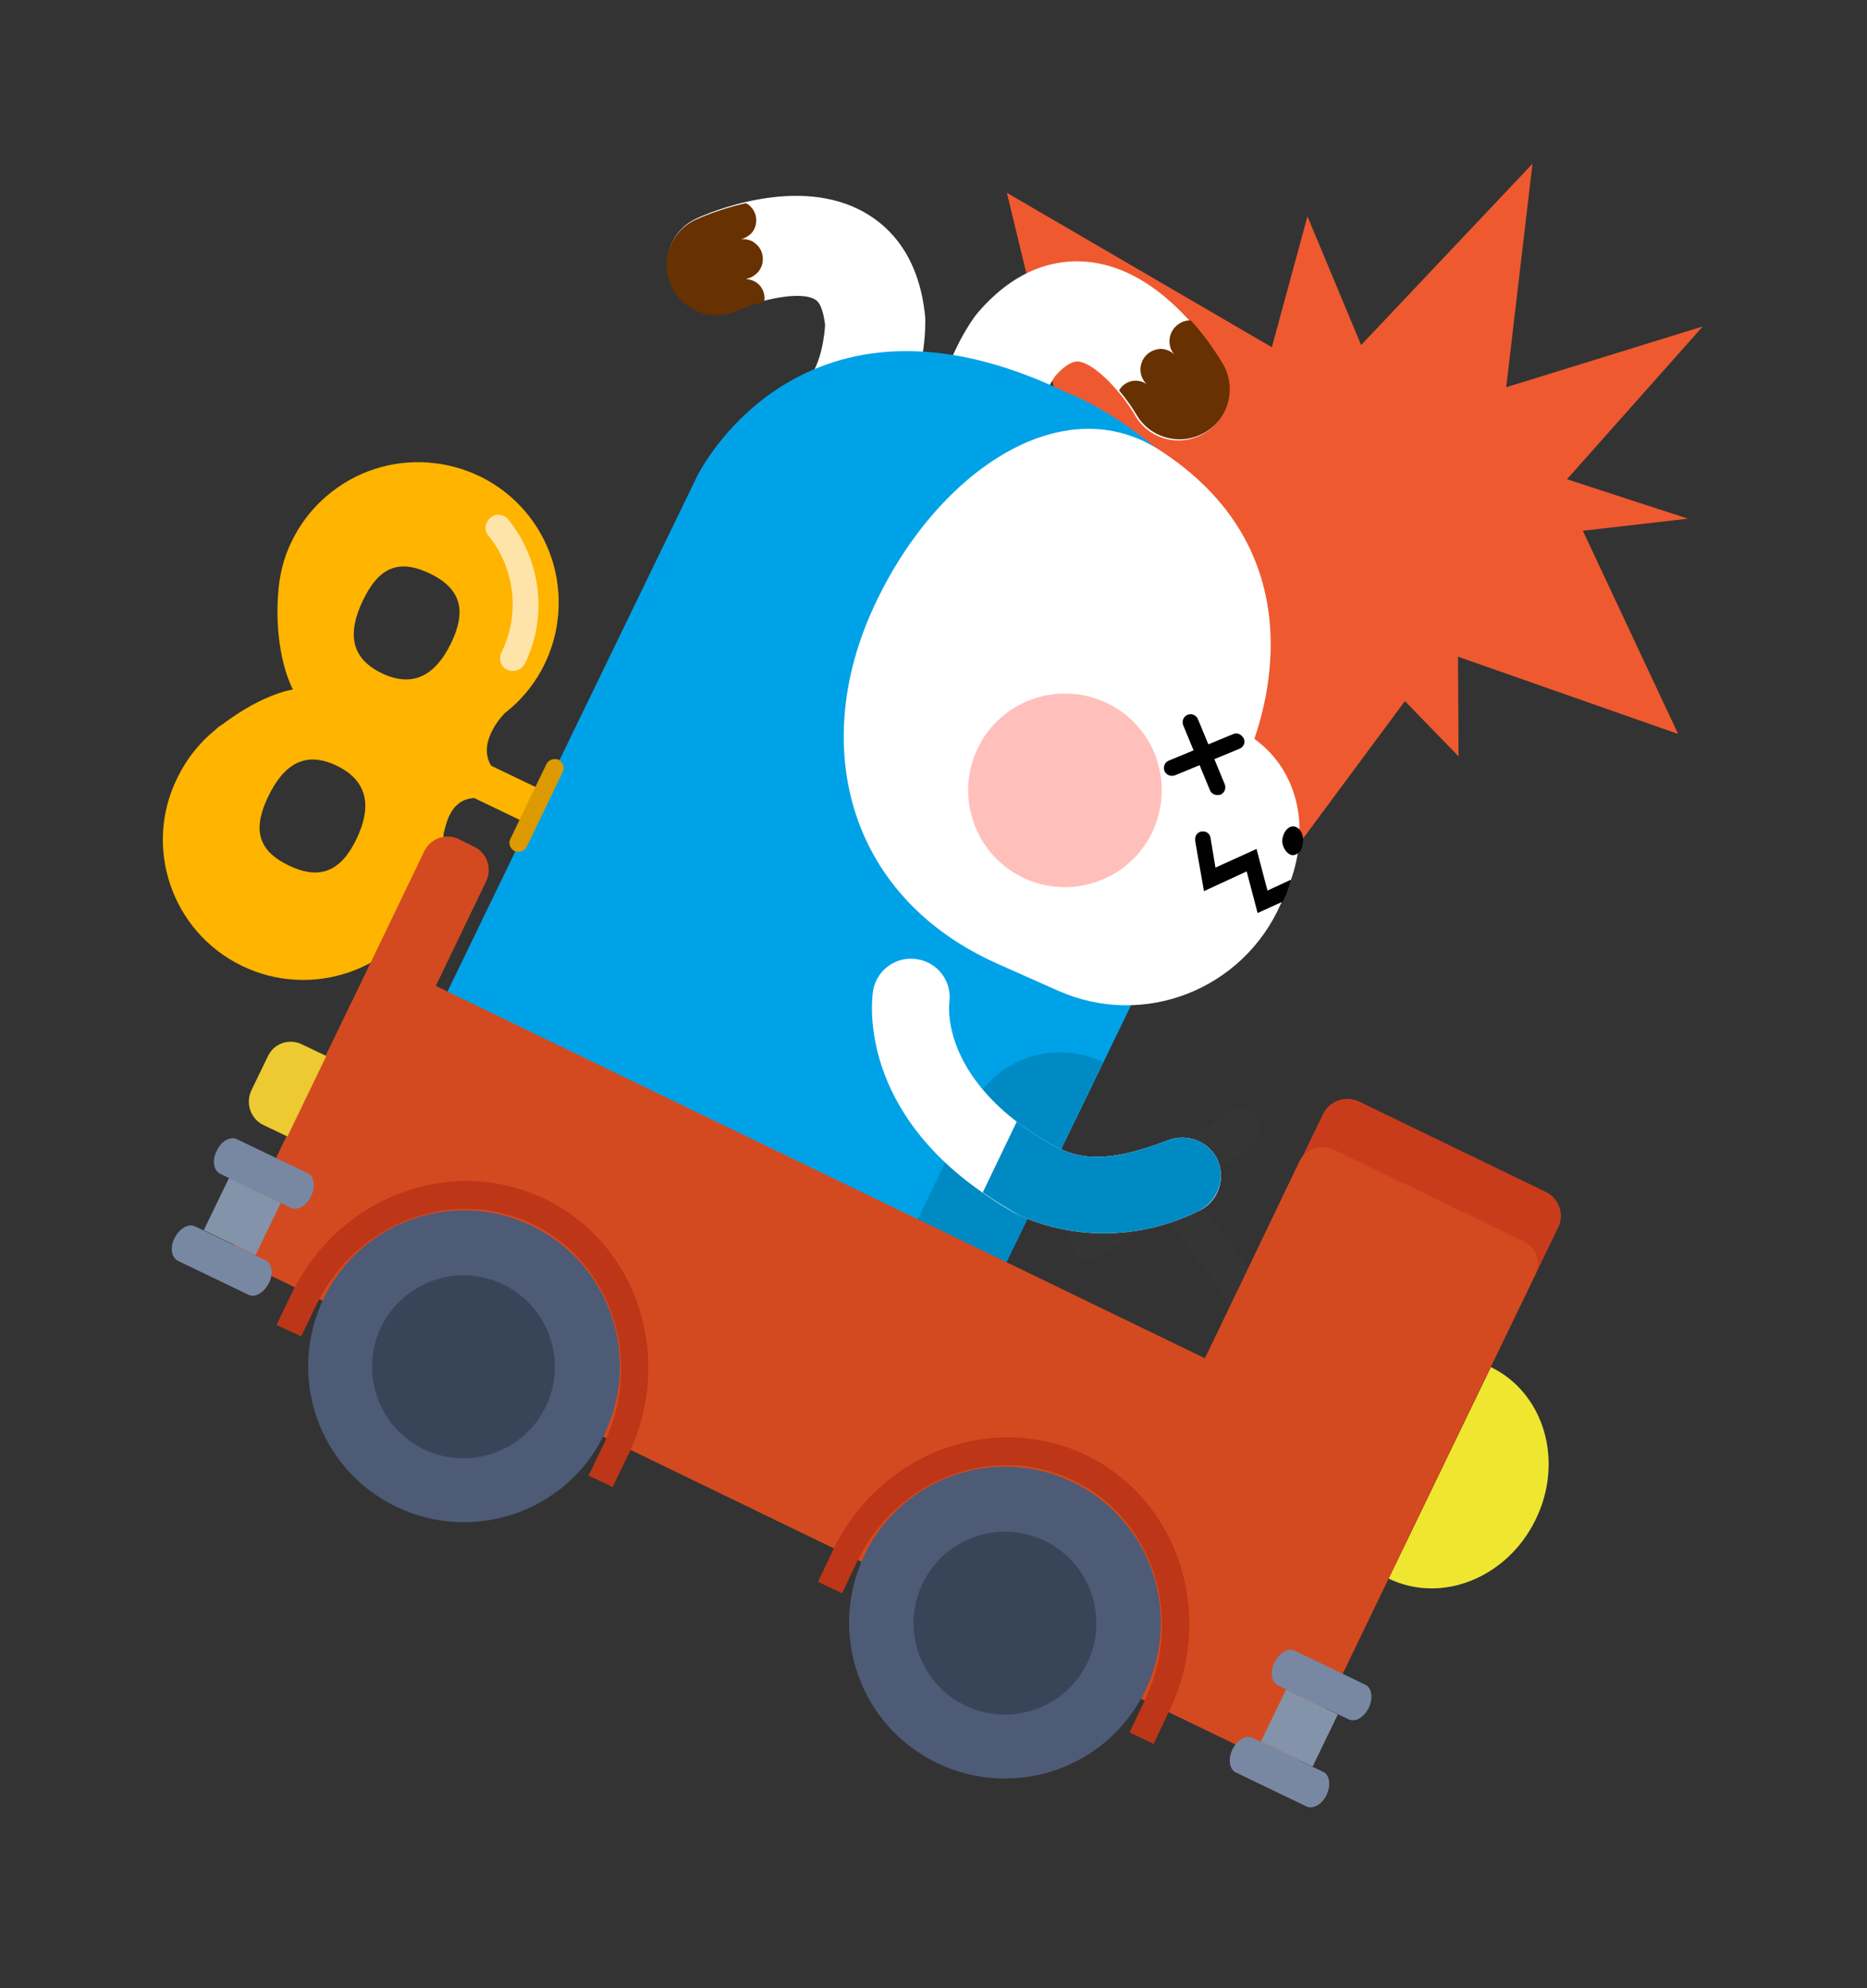 <?xml version="1.0" encoding="utf-8"?>
<!-- Generator: Adobe Illustrator 23.0.2, SVG Export Plug-In . SVG Version: 6.00 Build 0)  -->
<svg version="1.1" id="레이어_1" xmlns="http://www.w3.org/2000/svg" xmlns:xlink="http://www.w3.org/1999/xlink" x="0px"
	 y="0px" viewBox="0 0 341 363" style="enable-background:new 0 0 341 363;" xml:space="preserve">
<rect x="0" y="0" width="341" height="363" fill="#333333" stroke="none"/>
<style type="text/css">
	.st0{fill:#EF5930;}
	.st1{fill:#FFFFFF;}
	.st2{fill:#673101;}
	.st3{fill:#00A2E7;}
	.st4{fill:#008AC4;}
	.st5{fill:#FFB400;}
	.st6{fill:#DD9900;}
	.st7{fill:#FFE4A9;}
	.st8{fill:#FFC0BB;}
	.st9{fill:#353535;}
	.st10{fill:#EFE630;}
	.st11{fill:#C93C1B;}
	.st12{fill:#D34A20;}
	.st13{fill:#EDC932;}
	.st14{fill:#4D5B77;}
	.st15{fill:#384559;}
	.st16{fill:#BC3617;}
	.st17{fill:#7888A3;}
	.st18{fill:#8393AA;}
</style>
<title>자산 13</title>
<polygon class="st0" points="256.6,128 266.4,138.1 266.3,119.9 306.5,134 289.1,96.9 308.3,94.7 286.2,87.5 311,59.6 275.1,70.7 
	279.9,29.9 248.6,63 238.8,39.5 232.3,63.4 183.9,35.2 192.8,72 178.6,74 187.8,78.5 182,84.2 187,84.3 171.6,124.7 206.4,118 
	202,141.4 217.2,138.3 228.8,165.5 "/>
<g>
	<path class="st1" d="M149.3,82.3l-0.2-0.2c-3.9-3.1-4.6-8.9-1.5-12.8c2.5-3.1,3-8.3,3.1-10c-0.2-1.5-0.6-3.9-1.8-4.6
		c-2.8-1.7-10.1,0.1-14.1,1.8c-4.6,2.1-10,0.1-12.1-4.5s-0.1-10,4.5-12.1c1.9-0.9,18.6-8.2,30.9-1c4.5,2.6,9.9,8,10.9,19.2v0.6
		c0,1.3,0,13-7,21.8C158.8,84.5,153.3,85.2,149.3,82.3z"/>
	<path class="st2" d="M138.2,51.6c-0.6-0.4-1.3-0.6-2-0.7c1-0.1,1.8-0.7,2.4-1.4c1.2-1.6,0.9-3.9-0.7-5.1c-0.7-0.6-1.7-0.8-2.6-0.7
		c0.8-0.2,1.6-0.7,2.1-1.3c1.2-1.6,0.9-3.9-0.8-5.1l0,0c-0.1-0.1-0.3-0.2-0.4-0.2c-3.1,0.7-6.2,1.7-9.1,3c-4.6,2.1-6.6,7.5-4.5,12.1
		s7.5,6.6,12.1,4.5c1.6-0.7,3.2-1.2,4.9-1.6C139.8,53.7,139.3,52.4,138.2,51.6z"/>
</g>
<g>
	<path class="st1" d="M180.4,88.2h0.3c5.1-0.3,9-4.6,8.7-9.6c-0.2-4,2.4-8.6,3.3-9.9c1-1.2,2.8-2.8,4.2-2.7c3.2,0.3,8.2,6,10.4,9.8
		c2.5,4.4,8.1,5.9,12.5,3.4s5.9-8.1,3.4-12.5c-1-1.8-10.4-17.6-24.6-18.9c-5.2-0.5-12.8,0.8-20.1,9.4l-0.4,0.5
		c-0.8,1.1-7.6,10.6-7.1,22C171.4,84.4,175.5,88.2,180.4,88.2z"/>
	<path class="st2" d="M207.4,69.5c0.7,0,1.4,0.2,2,0.6c-0.7-0.7-1.1-1.6-1.1-2.6c0-2.1,1.6-3.7,3.7-3.8l0,0c0.9,0,1.8,0.4,2.5,1
		c-0.6-0.6-0.9-1.5-0.9-2.4c0-2,1.6-3.7,3.6-3.8l0,0c0.1,0,0.3,0,0.4,0.1c2.2,2.4,4.1,5.1,5.8,7.9c2.5,4.4,1,10-3.4,12.5
		s-10,1-12.5-3.4l0,0c-0.9-1.5-1.9-2.9-3.1-4.3C204.9,70.3,206.1,69.5,207.4,69.5z"/>
</g>
<g>
	<path class="st3" d="M195.1,71.8c0,0,14,4.8,30.3,24.2l-18.9,87.7L179.2,240c-9,18.7-39.2,22.8-67.4,9.2s-43.7-39.8-34.7-58.6
		l29.2-60.3l21-43.3C127.3,87,146.1,48,195.1,71.8z"/>
	<path class="st4" d="M165.2,227.6L165.2,227.6l12.2-25.3c4.3-9,15.1-12.7,24-8.4l0,0L179.2,240c-2,4-4.9,7.4-8.5,10
		C163.7,244.9,161.4,235.4,165.2,227.6z"/>
</g>
<g>
	<path class="st5" d="M97.9,147.4l1.4-3l-9.6-4.6c-2.7-4.5,2.5-9.6,2.5-9.6l0,0c11.2-8.7,13.1-24.9,4.4-36s-24.9-13.1-36-4.4
		c-3.1,2.4-5.6,5.5-7.3,9c-1.5,3-2.3,6.3-2.5,9.7l0,0v0.1l0,0c-0.1,0.8-0.8,10.2,2.7,17.3c0,0-5.2,0.6-12.8,6.3
		c-0.2,0.1-0.4,0.3-0.6,0.4s-0.4,0.3-0.6,0.5l0,0c-3,2.4-5.4,5.4-7.1,8.9c-6.3,12.7-1,28.1,11.7,34.3s28.1,1,34.3-11.7
		c1.9-3.8,2.8-8.1,2.6-12.3c0.6-2.4,1.4-6.3,5.6-6.6l9.6,4.6L97.9,147.4z M78.5,104.7c5.8,2.8,6.7,6.9,3.9,12.7s-6.9,8.3-12.7,5.5
		s-6.2-7.5-3.4-13.3C69.1,103.8,72.6,101.9,78.5,104.7z M52.7,158c-5.8-2.8-6.5-6.8-3.7-12.6s6.7-8.4,12.5-5.6s6.4,7.6,3.6,13.4
		S58.5,160.8,52.7,158z"/>
	<path class="st6" d="M96.2,154.6c-0.4,0.8-1.4,1.1-2.2,0.8l0,0c-0.8-0.4-1.2-1.4-0.8-2.2l6.6-13.7c0.4-0.8,1.4-1.1,2.2-0.8l0,0
		c0.8,0.4,1.2,1.4,0.8,2.2L96.2,154.6z"/>
	<path class="st7" d="M92.7,122.3L92.7,122.3c1.2,0.5,2.6,0,3.2-1.2l0,0c4.2-8.6,2.9-18.9-3.1-26.3c-0.9-1-2.4-1.1-3.3-0.2
		c-1,0.9-1.1,2.4-0.2,3.3l0,0l0,0c4.8,6,5.7,14.3,2.3,21.2C91,120.4,91.5,121.8,92.7,122.3z"/>
</g>
<path class="st1" d="M211.2,81.8c29.6,18.6,19.6,48,17.9,53.1c8.6,6.2,10.4,17.6,5.8,28l-1,2.2c-6.9,15.6-25,22.7-40.6,15.8
	l-10.8-4.8c-27.5-12.1-34.4-39.3-23.4-64.2S193.1,70.8,211.2,81.8z"/>
<path class="st8" d="M210.7,151.4c-3.9,8.9-14.3,13-23.3,9.1c-8.9-3.9-13-14.3-9.1-23.3c3.9-8.9,14.3-13,23.3-9.1l0,0
	C210.6,132,214.6,142.4,210.7,151.4z"/>
<g>
	<path d="M238,153.6c-0.1,1.3-0.5,2.2-1.6,2.5s-2.3-1.4-2.2-2.7s1-2.7,2.2-2.5S238.1,152.6,238,153.6z"/>
	<path d="M225.3,134l-4.6,1.9l-1.9-4.6c-0.3-0.7-1.1-1.1-1.9-0.8c-0.7,0.3-1.1,1.1-0.8,1.9l0,0l1.9,4.6l-4.6,1.9
		c-0.7,0.3-1,1.2-0.7,1.9c0.3,0.6,1,1,1.7,0.8h0.1l4.6-1.9l1.9,4.6c0.3,0.7,1.1,1,1.8,0.8h0.1c0.7-0.3,1.1-1.1,0.8-1.9l-1.9-4.6
		l4.6-1.9c0.7-0.3,1.1-1.1,0.8-1.8C226.8,134.1,226,133.7,225.3,134z"/>
	<path d="M235.8,160.6l-4.3,2l-2-7.6l-7.5,3.4l-0.9-5.4c-0.1-0.8-0.8-1.3-1.6-1.2s-1.3,0.8-1.2,1.6c0,0.1,0,0.1,0,0.2l1.6,9.1
		l7.8-3.6l2,7.6l4.6-2.1l0.7-1.5C235.3,162.1,235.6,161.4,235.8,160.6z"/>
</g>
<path class="st9" d="M235.1,241.2l-17.6-23.8l11.1-8.2c1.7-1.1,2.2-3.4,1.1-5.2c-1.1-1.7-3.4-2.2-5.2-1.1c-0.1,0.1-0.3,0.2-0.4,0.3
	l-27.5,20.2c-1.5,1.4-1.7,3.7-0.3,5.3c1.2,1.4,3.2,1.7,4.8,0.7l11.2-8.2l17.6,23.8L235.1,241.2z"/>
<path class="st10" d="M272.3,249.6c9.7,4.7,13.4,17.1,8.2,27.8s-17.2,15.5-26.9,10.8L272.3,249.6z"/>
<g>
	<path class="st11" d="M239.6,317.3c-1.1,2.5-4,3.6-6.4,2.5l-34.6-16.7c-2.4-1.3-3.3-4.2-2-6.6l45-93c1.1-2.4,3.9-3.5,6.4-2.5
		l34.5,16.7c2.4,1.3,3.3,4.2,2,6.6L239.6,317.3z"/>
	<path class="st12" d="M278.2,226.6l-34.6-16.7c-2.3-1.1-5.1-0.2-6.3,2.2l0,0L220.1,248L79.6,180l9.2-19.1c1.1-2.3,0.2-5.2-2.2-6.3
		l-2.8-1.4c-2.3-1.1-5.1-0.2-6.3,2.2l0,0l-9.2,19.1l-1.3,2.7l-25.2,52L196.3,304c0.4,0.4,0.9,0.8,1.4,1l34.6,16.7
		c0.5,0.2,1.1,0.4,1.6,0.4l2.7,1.3l1.9-4l24.5-50.8l17.4-35.9C281.5,230.5,280.6,227.7,278.2,226.6z"/>
</g>
<path class="st13" d="M55.2,190.7l4.4,2.1l-7.1,14.7l-4.4-2.1c-2.3-1.1-3.3-3.9-2.2-6.3l3-6.2C50,190.5,52.8,189.5,55.2,190.7
	L55.2,190.7z"/>
<g>
	<g>
		<path class="st14" d="M59.1,237.1c6.8-14.2,23.9-20.1,38-13.3c14.2,6.8,20.1,23.9,13.3,38c-6.8,14.2-23.9,20.1-38,13.3l0,0
			C58.2,268.3,52.3,251.3,59.1,237.1z"/>
		<path class="st15" d="M77.4,264.6c-8.3-4-11.8-14-7.8-22.3s14-11.8,22.3-7.8s11.8,14,7.8,22.3l0,0
			C95.7,265.1,85.7,268.6,77.4,264.6z"/>
	</g>
	<path class="st16" d="M99.5,218.9c-17-8.2-37.6-0.5-46.2,17.2l-2.8,5.8L55,244l2.8-5.8l0,0c7.3-15.1,25-21.7,39.5-14.7
		s20.3,25,13,40.1l0,0l-2.8,5.8l4.4,2.1l2.8-5.8C123.3,248.1,116.5,227.1,99.5,218.9z"/>
</g>
<g>
	<g>
		<path class="st14" d="M157.9,283.9c6.8-14.2,23.9-20.1,38-13.3c14.2,6.8,20.1,23.9,13.3,38c-6.8,14.2-23.9,20.1-38,13.3l0,0
			C157,315.1,151.1,298.1,157.9,283.9z"/>
		<path class="st15" d="M176.3,311.4c-8.3-4-11.8-14-7.8-22.3s14-11.8,22.3-7.8s11.8,14,7.8,22.3l0,0
			C194.6,311.9,184.6,315.4,176.3,311.4z"/>
	</g>
	<path class="st16" d="M198.4,265.7c-17-8.2-37.6-0.5-46.2,17.2l-2.8,5.9l4.4,2.1l2.8-5.9l0,0c7.3-15.1,25-21.7,39.5-14.7
		s20.3,25,13,40.1l0,0l-2.8,5.9l4.4,2.1l2.8-5.9C222.1,294.9,215.3,273.9,198.4,265.7z"/>
</g>
<g>
	<path class="st17" d="M250,311.8c-0.9,1.8-2.5,2.7-3.7,2.1l-12.9-6.2c-1.2-0.6-1.5-2.5-0.6-4.2l0,0c0.9-1.8,2.5-2.7,3.7-2.1
		l12.9,6.2C250.6,308.2,250.8,310.1,250,311.8L250,311.8z"/>
	
		<rect x="232.2" y="310.3" transform="matrix(0.435 -0.9 0.9 0.435 -149.985 391.976)" class="st18" width="10.6" height="10.5"/>
	<path class="st17" d="M241.7,323.5l-1.7-0.8l-9.5-4.6l-1.7-0.8c-1.2-0.6-2.9,0.4-3.7,2.1s-0.6,3.6,0.6,4.2l12.9,6.2
		c1.2,0.6,2.9-0.4,3.7-2.1S242.9,324.1,241.7,323.5z"/>
</g>
<g>
	<path class="st17" d="M56.8,218.4c-0.8,1.8-2.5,2.7-3.7,2.1l-12.9-6.2c-1.2-0.6-1.5-2.5-0.6-4.2l0,0c0.8-1.8,2.5-2.7,3.7-2.1
		l12.9,6.2C57.4,214.8,57.7,216.7,56.8,218.4z"/>
	
		<rect x="39" y="216.9" transform="matrix(0.435 -0.9 0.9 0.435 -174.952 165.339)" class="st18" width="10.6" height="10.5"/>
	<path class="st17" d="M48.5,230.1l-1.7-0.8l-9.5-4.6l-1.7-0.8c-1.2-0.6-2.8,0.4-3.7,2.1s-0.6,3.6,0.6,4.2l12.9,6.2
		c1.2,0.6,2.8-0.4,3.7-2.1S49.7,230.6,48.5,230.1z"/>
</g>
<g>
	<path class="st1" d="M222.5,212c-1.5-3.6-5.7-5.2-9.2-3.8c-11.9,4.6-16.8,3.1-20.8,1c-2.4-1.3-4.7-2.8-6.8-4.4
		c-13.5-10.4-12.4-21.1-12.3-21.8c0.5-3.9-2.2-7.4-6.1-7.9c-3.7-0.5-7.1,2-7.8,5.6c-0.2,0.9-3.3,20.9,19.9,37
		c2.1,1.5,4.3,2.9,6.6,4.1l0.2,0.1l0.2,0.1c10.3,4.5,22.1,4.2,32.3-0.8C222.3,219.7,223.9,215.6,222.5,212z"/>
	<path class="st4" d="M186.2,221.9l0.2,0.1c10.3,4.5,22.1,4.2,32.3-0.8c3.5-1.6,5.2-5.7,3.8-9.2c-1.5-3.6-5.7-5.2-9.2-3.8
		c-11.9,4.6-16.8,3.1-20.8,1c-2.4-1.3-4.7-2.8-6.8-4.4l-6.2,12.9C181.6,219.2,183.8,220.5,186.2,221.9L186.2,221.9z"/>
</g>
</svg>
